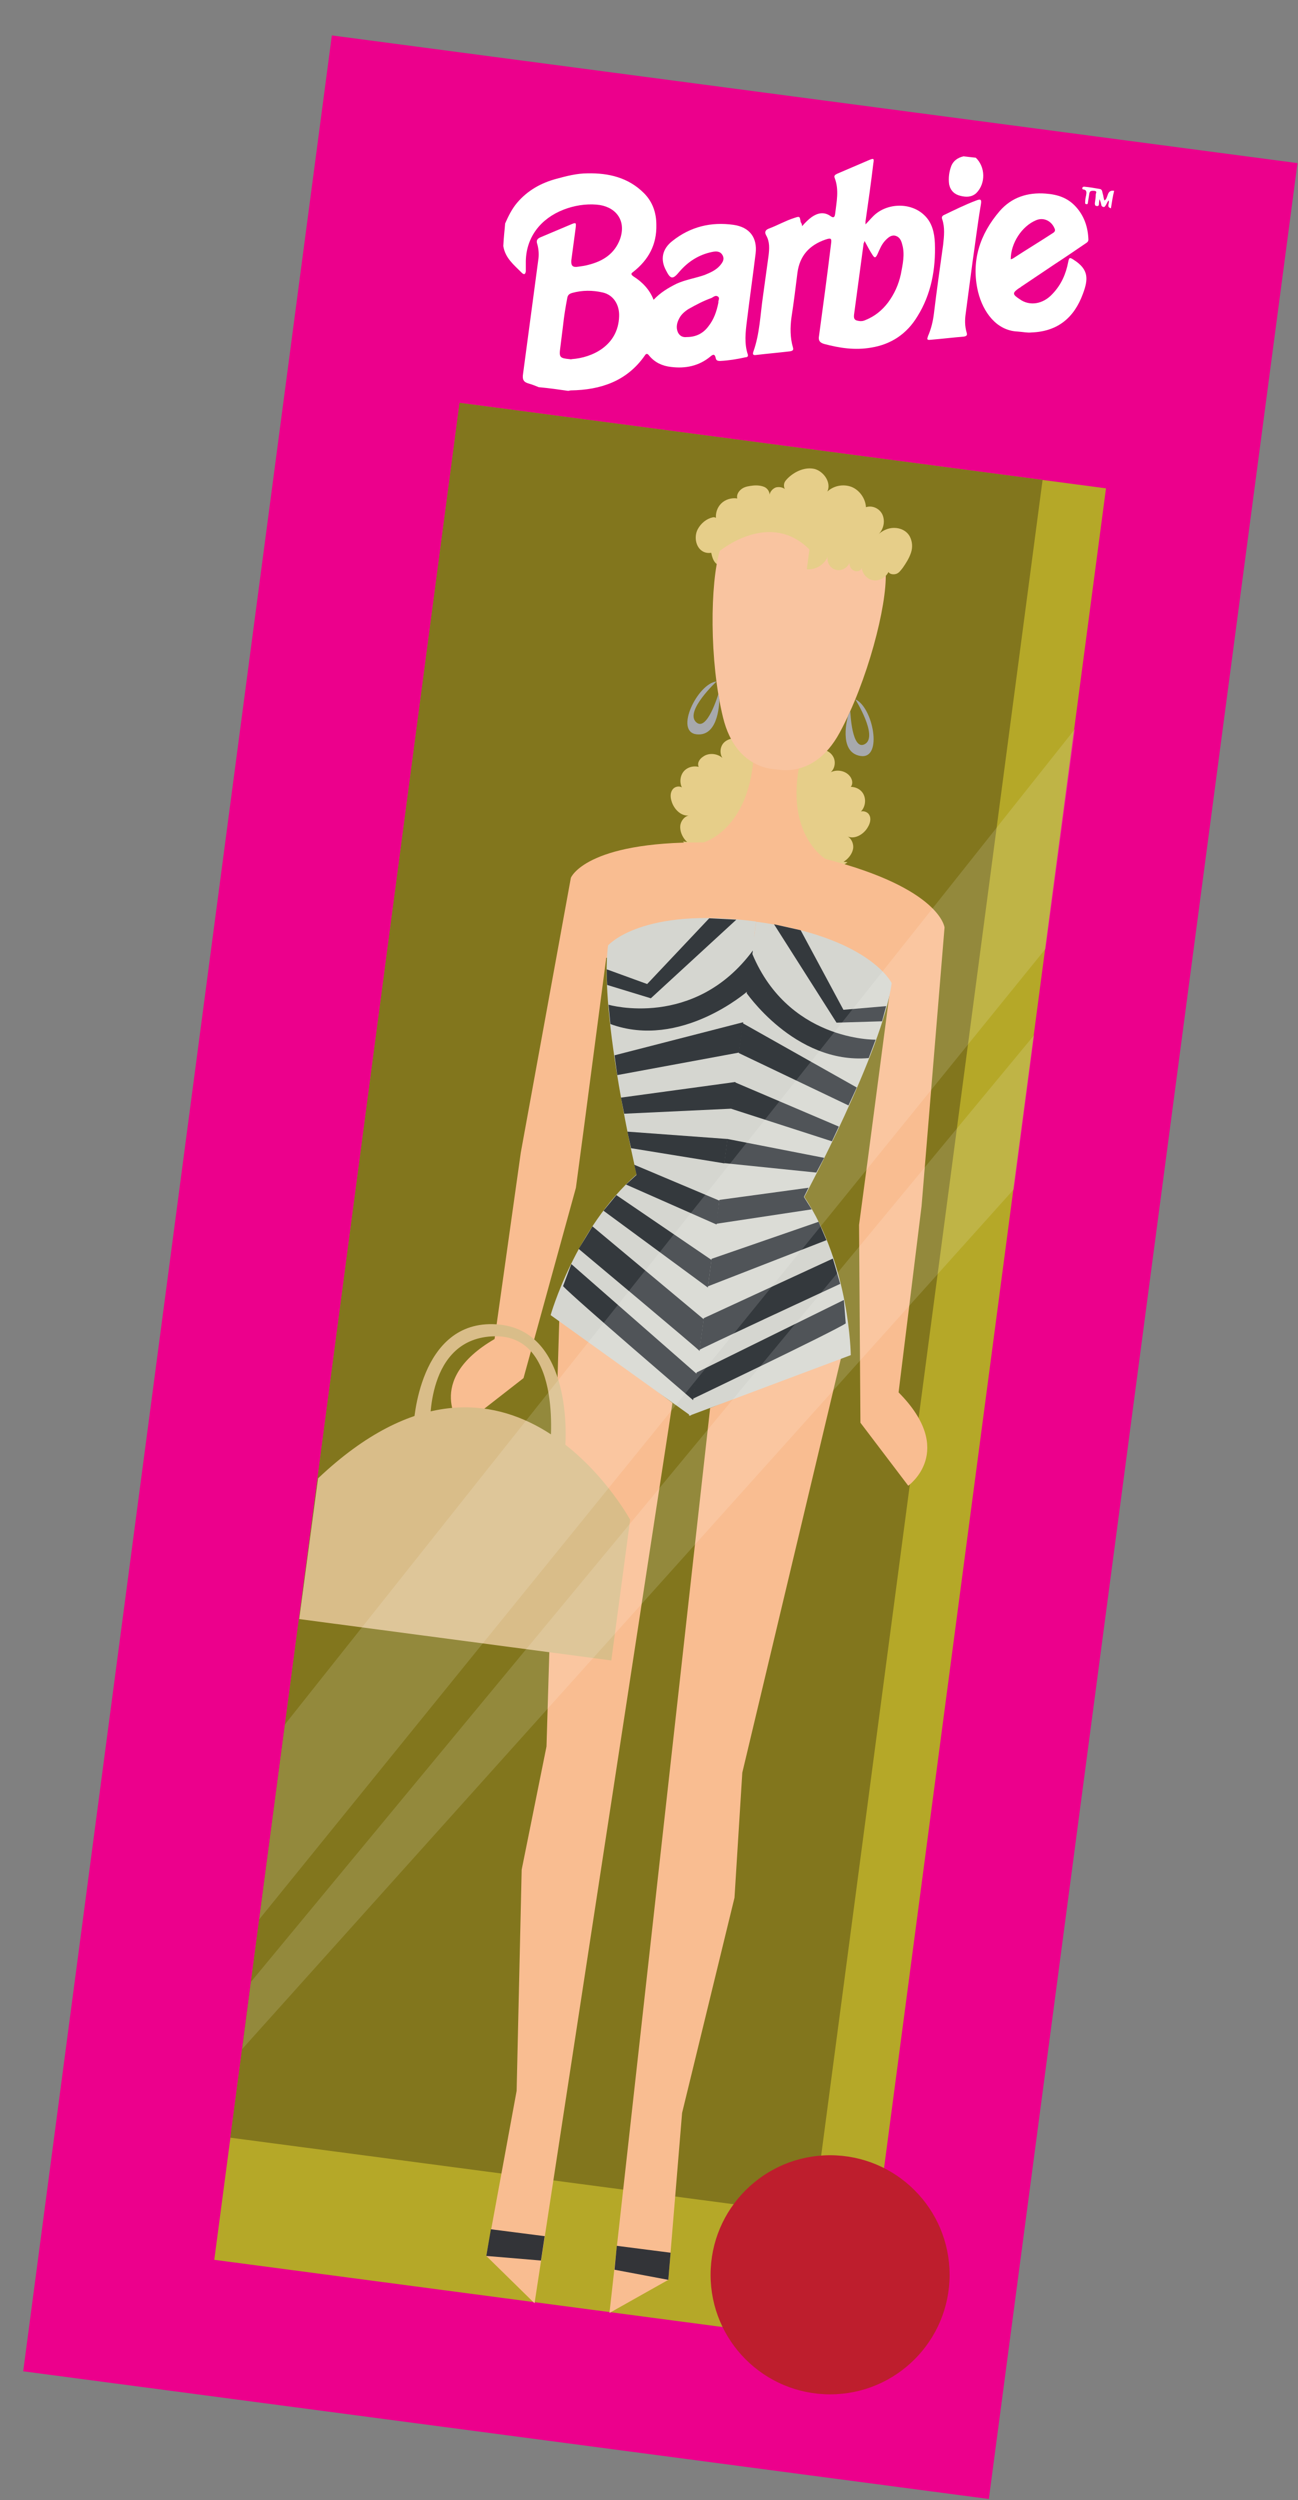 <?xml version="1.0" encoding="utf-8"?>
<!-- Generator: Adobe Illustrator 18.1.1, SVG Export Plug-In . SVG Version: 6.00 Build 0)  -->
<svg version="1.1" id="Layer_1" xmlns="http://www.w3.org/2000/svg" xmlns:xlink="http://www.w3.org/1999/xlink" x="0px" y="0px"
	 viewBox="0 0 282.4 543.7" enable-background="new 0 0 282.4 543.7" xml:space="preserve">
<rect x="0" y="0" width="282.4" height="543.7" fill="#808080" stroke="none"/>
<g>
	
		<rect x="37.7" y="19.4" transform="matrix(0.991 0.131 -0.131 0.991 37.379 -16.462)" fill="#EC008C" width="212" height="512.6"/>
	
		<rect x="72.7" y="95.2" transform="matrix(0.991 0.131 -0.131 0.991 40.428 -16.255)" fill="#B5A828" width="141.9" height="407.5"/>
	
		<rect x="74.5" y="94.4" transform="matrix(0.991 0.131 -0.131 0.991 38.518 -15.702)" fill="#82761D" width="128" height="380.7"/>
	<path fill="#E6CE89" d="M179.1,187c0.9,1.4,3.2,1.3,4.6,0.3c0.9-0.6,1.7-1.6,1.9-2.7c0.2-1.1-0.4-2.4-1.4-2.8
		c1.6,0.9,3.7-0.3,4.6-1.9c0.5-0.8,0.8-1.9,0.3-2.7c-0.4-0.8-1.9-1.1-2.3-0.3c1.4-0.9,1.8-2.9,1-4.3c-0.8-1.4-2.8-1.9-4.3-1.1
		c0.6,0.4,1.5,0,1.8-0.7c0.3-0.7,0-1.5-0.4-2c-1.1-1.4-3.4-1.6-4.7-0.5c1.3-0.6,1.8-2.4,1.1-3.7s-2.3-1.9-3.7-1.6
		c0.1-0.8,0.2-1.6,0-2.4c-0.2-0.8-0.8-1.5-1.6-1.7c-0.3-0.1-0.7,0-1,0.1c-2.2,0.7-3.1,3.2-3.7,5.4c-1,3.3-2,6.7-1.8,10.2
		c0.2,3.9,1.9,7.7,4.5,10.6c1.3,1.4,3,2.7,4.8,3.2c1.9,0.6,4.1,0.3,5.6-0.9"/>
	<polygon fill="#F9BD91" points="154.5,306.2 132.6,503 145.4,495.8 148.4,459.5 159.8,412.7 161.5,385.5 183.2,294.4 	"/>
	<path fill="#F9BD91" d="M168.9,163.7l-5.3,39.8l29.9,12.9l-4.8,36.5l-1.8,13.5l0.3,43l10.4,13.7c0,0,10.6-7.5-2.1-20.3l5-40.5
		l5-60.6c0,0-0.9-8.5-25.9-14.9c0,0-9-5.3-5.5-21.3L168.9,163.7z"/>
	<path fill="#D5D6D0" d="M163.7,203.5l-13.8,104.4l35.2-13.2c0,0-0.2-19.5-10.1-34.4c0,0,17-31.7,19-46.5c0,0-4.8-10.1-29.8-13.4
		L163.7,203.5z"/>
	<path fill="#34393D" d="M150.3,304.4c0,0,30.8-14.7,33.7-16.6l-0.4-5.1l-32.5,16L150.3,304.4z"/>
	<path fill="#34393D" d="M151.7,293.8c0-0.2,31.1-14.6,31.1-14.6l-1.6-5.5l-28.6,13.2L151.7,293.8z"/>
	<polygon fill="#34393D" points="153.6,279.9 179.8,269.7 178.1,265.7 154.4,273.9 	"/>
	<polygon fill="#34393D" points="155.4,266.2 176.6,263 174.9,260.3 175.9,258.3 156.1,261 	"/>
	<polygon fill="#34393D" points="157.1,252.9 177.6,255 179.3,251.8 157.8,247.6 	"/>
	<polygon fill="#34393D" points="158.7,241 181,248.2 182.5,245 159.5,235.2 	"/>
	<polygon fill="#34393D" points="160.3,228.8 184.6,240.4 186.4,236.5 161.2,222.3 	"/>
	<path fill="#34393D" d="M162.1,215.5c0,0,10.7,16,26.9,14.6l1.5-4c0,0-19.5,0.4-27.2-19.6L162.1,215.5z"/>
	<path fill="#34393D" d="M191.9,222.1l-9.9,0.3L168.4,201l5.8,1.3l9.3,17.3l9.3-0.8C192.8,218.8,192.3,220.6,191.9,222.1z"/>
	<polygon fill="#333438" points="133.7,493.6 145.4,495.8 145.9,489.9 134.2,488.4 	"/>
	<path fill="#F9C4A0" d="M174,119.2l-6.3,47.8c0,0,9,3.4,15-7.7c6-11.1,10.3-27.5,10-34.8C192.7,124.5,184.7,113.1,174,119.2z"/>
	<path fill="#E6CE89" d="M155.3,115.4c-0.8,1.7-0.9,3.7-0.4,5.5c0.2,0.7,0.5,1.4,1.1,1.8c0.4,0.3,1,0.4,1.6,0.5
		c2.4,0.1,4.7-1.2,5.9-3.3c-0.7,1.1,0.4,2.6,1.6,3.1c2.4,1,5.5-0.3,6.4-2.8c0.4,1.9,2.1,3.4,4,3.6c1.9,0.2,3.9-1,4.6-2.8
		c-0.3,1.2,0.5,2.6,1.7,2.9c1.2,0.4,2.6-0.4,3-1.5c0,0.7,0.3,1.4,1,1.7c0.6,0.3,1.5,0.1,1.7-0.6c0.1,1.3,1.2,2.5,2.5,2.7
		c1.3,0.2,2.7-0.6,3.3-1.8c0.3,0.5,1.1,0.6,1.7,0.4s1-0.8,1.4-1.3c0.7-1,1.4-2.1,1.8-3.3c0.4-1.2,0.3-2.5-0.3-3.6
		c-0.7-1.2-2-1.8-3.4-1.8c-1.3,0-2.6,0.6-3.6,1.6c1.2-1,1.7-2.7,1.2-4.2s-2.2-2.4-3.7-1.9c-0.1-1.9-1.4-3.7-3.1-4.4
		c-1.8-0.7-3.9-0.3-5.3,1c0.9-1.9-0.7-4.3-2.7-4.9c-2-0.5-4.2,0.4-5.8,1.9c-0.4,0.4-0.8,0.8-0.9,1.3c-0.1,0.5,0,1.2,0.5,1.5
		c-0.5-0.7-1.5-0.9-2.3-0.7c-0.8,0.3-1.4,1.1-1.4,1.9c0.2-0.8-0.4-1.7-1.1-2s-1.6-0.4-2.5-0.3c-0.8,0.1-1.7,0.2-2.4,0.7
		s-1.2,1.3-1,2.1c-1.2-0.2-2.6,0.2-3.5,1.1c-0.9,0.9-1.3,2.2-1.1,3.5c0.3-0.3-0.3-0.6-0.7-0.5c-1.4,0.3-2.6,1.3-3.3,2.6
		c-0.9,1.7-0.4,4.3,1.5,5c1.4,0.5,2.9-0.3,4.1-1"/>
	<path fill="#A7A9AC" d="M184.5,155.7c0,0-2.3,7.9,2.7,8.7s2.7-10.7-1.1-12.3c0,0,5,8,2.1,9.7s-3.2-7.1-3.2-7.1L184.5,155.7z"/>
	<g>
		<path fill="#E6CE89" d="M153.6,183.6c-1.3,1.1-3.4,0.4-4.5-0.9c-0.7-0.8-1.2-2-1.1-3.1s1-2.2,2.1-2.3c-1.8,0.4-3.5-1.3-4-3.1
			c-0.3-0.9-0.3-2,0.4-2.7c0.7-0.7,2.1-0.6,2.3,0.4c-1.1-1.2-1-3.3,0.2-4.4c1.2-1.1,3.2-1.1,4.4,0c-0.7,0.2-1.4-0.4-1.5-1.1
			s0.4-1.4,1-1.8c1.4-1.1,3.7-0.7,4.7,0.7c-1.1-0.9-1.1-2.8-0.1-3.8c1-1,2.7-1.2,4-0.6c0.1-0.8,0.2-1.6,0.6-2.3
			c0.4-0.7,1.2-1.3,2-1.2c0.3,0,0.7,0.2,1,0.4c1.9,1.3,2.1,3.9,2.2,6.2c0.1,3.5,0.1,7-0.9,10.3c-1.2,3.7-3.8,7-7.1,9.1
			c-1.7,1-3.6,1.8-5.5,1.9s-4-0.7-5.2-2.3"/>
		<polygon fill="#F9BD91" points="146.3,305.1 116.3,500.9 105.8,490.6 112.4,454.7 113.5,406.6 118.9,379.8 121.7,286.3 		"/>
		<path fill="#F9BD91" d="M169.4,163.8l-5.3,39.8l-32.2,4.7l-4.8,36.5l-1.8,13.5l-11.4,41.4l-13.6,10.6c0,0-8.3-10,7.3-19.1
			l5.7-40.5l10.9-59.8c0,0,3.1-7.9,28.9-7.7c0,0,10-2.8,10.9-19.2L169.4,163.8z"/>
		<path fill="#D5D6D0" d="M164.1,203.5l-13.8,104.4L119.8,286c0,0,5.3-18.8,18.7-30.6c0,0-8.2-35-6.2-49.8c0,0,7.3-8.5,32.2-5.2
			L164.1,203.5z"/>
		<path fill="#34393D" d="M150.8,304.5c0,0-25.9-22.2-28.3-24.8l1.8-4.8l27.3,23.9L150.8,304.5z"/>
		<path fill="#34393D" d="M152.2,293.8c0-0.2-26.3-22.2-26.3-22.2l3-4.9l24.2,20.2L152.2,293.8z"/>
		<polygon fill="#34393D" points="154,280 131.3,263.3 134.1,259.9 154.8,274 		"/>
		<polygon fill="#34393D" points="155.9,266.3 136.2,257.6 138.5,255.5 138,253.3 156.5,261.1 		"/>
		<polygon fill="#34393D" points="157.6,253 137.3,249.7 136.5,246.1 158.3,247.7 		"/>
		<polygon fill="#34393D" points="159.2,241.1 135.8,242.2 135.1,238.7 160,235.3 		"/>
		<polygon fill="#34393D" points="160.8,228.9 134.3,233.8 133.7,229.5 161.7,222.3 		"/>
		<path fill="#34393D" d="M162.6,215.6c0,0-14.5,12.7-29.8,7.1l-0.4-4.2c0,0,18.7,5.4,31.4-11.8L162.6,215.6z"/>
		<path fill="#34393D" d="M132.1,214.2l9.5,2.9l18.6-17.1l-5.9-0.3l-13.5,14.3l-8.8-3.2C132,210.8,132,212.7,132.1,214.2z"/>
		<polygon fill="#333438" points="117.7,491.6 105.8,490.6 106.8,484.8 118.5,486.3 		"/>
		<path fill="#F9C4A0" d="M176.1,119.5l-6.3,47.8c0,0-9.5,1-12.5-11.3c-3-12.3-2.8-29.2-0.7-36.2
			C156.7,119.8,167.4,110.8,176.1,119.5z"/>
		<path fill="#A7A9AC" d="M156.5,152c0,0,0.1,8.2-4.9,7.7c-5-0.5,0.2-11.1,4.3-11.5c0,0-6.9,6.4-4.5,8.8s4.9-6.1,4.9-6.1L156.5,152z
			"/>
	</g>
	<path fill="#D9BD89" d="M65.1,352.1l67.9,9l4.1-30.6c0,0-26.3-48.4-67.9-9L65.1,352.1z"/>
	<path fill="#D9BD89" d="M123,314.2c0,0,2-25.1-15-26.2S90,309.9,90,309.9l3.6,0.5c0,0-1.1-19.6,14.1-19.8c15.2-0.2,11.9,25,11.9,25
		L123,314.2z"/>
	<g id="VmkIeB.tif">
		<g>
			<path fill="#FFFFFF" d="M109.9,48.6c0.7-1.6,1.5-3.2,2.6-4.5c2.3-2.7,5.2-4.3,8.5-5.2c2.2-0.6,4.5-1.2,6.8-1.2
				c4.6-0.1,8.9,0.9,12.3,4.3c1.9,1.9,2.7,4.3,2.7,6.9c0.1,4.3-1.7,7.6-5,10.2c-0.4,0.3-0.7,0.5,0,1c1.9,1.2,3.5,2.8,4.4,5.1
				c1.5-1.6,3.2-2.6,5-3.5c2-0.9,4.1-1.2,6.1-1.9c1.2-0.5,2.4-1,3.3-2c0.6-0.7,1.1-1.4,0.6-2.3c-0.5-0.9-1.4-0.9-2.3-0.7
				c-2.9,0.6-5.2,2.1-7.1,4.3c-1.4,1.7-1.9,1.7-2.9-0.3c-1.3-2.4-0.8-4.7,1.4-6.4c3.9-3.1,8.4-4.2,13.3-3.5c3.5,0.5,5.2,2.8,4.8,6.2
				c-0.6,4.9-1.3,9.8-1.9,14.7c-0.3,2.4-0.6,4.9,0.2,7.3c0.1,0.4-0.1,0.6-0.5,0.6c-1.8,0.4-3.6,0.7-5.5,0.8c-0.6,0-0.9-0.1-1-0.7
				c-0.2-0.8-0.5-0.8-1.1-0.3c-2.5,2.1-5.5,2.7-8.6,2.3c-1.9-0.2-3.6-1-4.8-2.5c-0.3-0.4-0.6-0.5-0.9,0c-3.9,5.6-9.6,7.5-16.1,7.6
				c-0.2,0-0.4,0.1-0.6,0.1c-2.1-0.3-4.2-0.6-6.4-0.8c-0.7-0.3-1.5-0.6-2.2-0.8c-1.1-0.3-1.4-0.9-1.2-2.1c1.1-8.2,2.2-16.5,3.3-24.7
				c0.2-1.2,0.1-2.4-0.2-3.5c-0.3-0.8,0-1.2,0.7-1.5c2.1-0.9,4.3-1.8,6.4-2.7c1.4-0.6,1.4-0.6,1.2,1c-0.3,2.2-0.6,4.4-0.9,6.7
				c-0.1,1.2,0.3,1.6,1.5,1.4c0.7-0.1,1.5-0.2,2.2-0.4c3.2-0.8,5.7-2.4,6.9-5.6c1.5-4.3-1.2-7.2-5.1-7.5c-2.4-0.2-4.9,0.2-7.2,1.1
				c-4.9,1.9-8.3,6-8.2,11.7c0,0.6,0,1.1,0,1.7c-0.1,0.7-0.4,0.8-0.9,0.3c-1.7-1.7-3.6-3.2-4-5.8C109.6,51.4,109.8,50,109.9,48.6z
				 M122.5,70.8c-0.2,1.6-0.4,3.2-0.6,4.8c-0.3,2.1-0.1,2.3,2,2.5c0.2,0,0.3,0.1,0.5,0c4.4-0.3,10.1-2.9,10.3-9.3
				c0.1-2.6-1.3-4.7-3.6-5.2c-2.2-0.5-4.4-0.5-6.6,0.1c-0.7,0.2-1,0.5-1.1,1.2C123,67,122.7,68.9,122.5,70.8z M156.3,65.8
				c-0.1-0.4,0.4-1-0.1-1.3c-0.5-0.4-1,0.1-1.4,0.3c-1.7,0.6-3.4,1.5-5,2.4c-0.8,0.5-1.6,1.2-2,2c-0.5,0.9-0.8,2-0.3,3.1
				c0.4,0.8,1.1,1.1,1.9,1c1.9,0,3.5-0.7,4.7-2.3C155.3,69.5,155.9,67.8,156.3,65.8z"/>
			<path fill="#FFFFFF" d="M212.3,34.3c2.1,2,2.2,5.6,0.1,7.7c-1,0.9-2.2,0.9-3.4,0.6c-1.3-0.3-2.2-1.1-2.5-2.5
				c-0.2-1.4,0-2.8,0.5-4.1c0.5-1.1,1.4-1.7,2.6-2C210.5,34.1,211.4,34.2,212.3,34.3z"/>
			<path fill="#FFFFFF" d="M241.7,45.3c-1.1-0.3-0.2-1.2-0.5-1.7c-0.3,0.3-0.4,0.7-0.6,1c-0.2,0.3-0.3,0.5-0.6,0.4
				c-0.3-0.1-0.4-0.3-0.4-0.5c-0.1-0.4-0.2-0.8-0.4-1.2c0,0.3-0.1,0.6-0.1,1c0,0.3-0.1,0.6-0.5,0.5c-0.4,0-0.4-0.4-0.4-0.6
				c0.1-0.7,0.2-1.3,0.2-1.9c0-0.3,0.4-0.7-0.3-0.8c-0.5,0-1-0.1-1.1,0.6c-0.1,0.6-0.2,1.3-0.3,1.9c0,0.2-0.1,0.5-0.3,0.4
				c-0.4,0-0.3-0.3-0.3-0.5c0-0.5,0.1-1,0.2-1.4c0.1-0.6,0.2-1.2-0.6-1.3c-0.2,0-0.3-0.2-0.2-0.4c0.1-0.2,0.3-0.2,0.4-0.2
				c1.1,0.1,2.3,0.3,3.4,0.5c0.6,0.1,0.5,0.8,0.7,1.3c0.1,0.4,0.1,0.8,0.3,1.2c0.9-0.5,0.4-2.4,2.1-2.1
				C242.1,42.7,241.9,44,241.7,45.3z"/>
			<path fill="#FFFFFF" d="M174.5,49.2c0.7-0.8,1.4-1.5,2.1-2c1.3-0.9,2.7-1.2,4.1-0.2c0.7,0.5,0.9,0.2,1-0.5
				c0.3-2.6,0.9-5.2-0.1-7.8c-0.2-0.5,0.1-0.7,0.5-0.9c2.3-1,4.7-2,7-3c1-0.4,1.1-0.4,0.9,0.8c-0.5,4.2-1.1,8.4-1.7,12.6
				c0,0.1,0,0.3,0,0.6c0.6-0.6,1.1-1.2,1.6-1.7c2.9-3,8.2-3.2,11.2-0.3c1.7,1.6,2.2,3.8,2.3,6.1c0.2,5.6-0.8,11.1-3.8,15.9
				c-2.3,3.8-5.7,6.1-10.1,6.8c-3.5,0.6-6.8,0.1-10.2-0.8c-1-0.3-1.3-0.8-1.1-1.8c0.9-6.6,1.8-13.3,2.6-19.9c0.2-1.3,0-1.4-1.2-1
				c-3.5,1.2-5.6,3.5-6.1,7.2c-0.4,3.2-0.8,6.5-1.3,9.7c-0.3,2.2-0.3,4.4,0.3,6.5c0.2,0.6,0,0.8-0.6,0.9c-2.5,0.3-4.9,0.5-7.4,0.8
				c-0.6,0.1-0.8-0.1-0.6-0.7c1.4-3.9,1.5-8,2.1-12.1c0.4-2.9,0.8-5.8,1.2-8.7c0.2-1.6,0.3-3.1-0.5-4.5c-0.4-0.7-0.2-1.2,0.6-1.5
				c1.9-0.7,3.6-1.7,5.5-2.3c1.2-0.4,1.2-0.4,1.4,0.9C174.4,48.6,174.5,48.8,174.5,49.2z M188.1,52.4c-0.1,0.3-0.1,0.4-0.2,0.5
				c-0.7,5.2-1.4,10.4-2.1,15.6c-0.1,1,0.3,1.2,1.1,1.3c0.5,0.1,1,0,1.4-0.2c2-0.8,3.6-2.1,4.9-3.8c1.4-1.9,2.3-3.9,2.8-6.2
				c0.4-2.1,0.9-4.3,0.3-6.4c-0.2-0.8-0.5-1.6-1.4-1.9c-0.9-0.3-1.6,0.3-2.2,0.9c-0.9,0.9-1.3,2-1.8,3.1c-0.4,0.8-0.6,0.9-1.1,0.1
				C189.2,54.5,188.7,53.5,188.1,52.4z"/>
			<path fill="#FFFFFF" d="M221.4,72.1c-4.6-0.2-7.5-4.2-8.6-8.6c-1.6-6.7,0.4-12.6,4.7-17.6c2.6-3,6.1-4.1,10-3.8
				c2.6,0.2,4.8,0.9,6.6,2.9c1.8,2,2.6,4.4,2.7,7.1c0,0.5-0.4,0.7-0.7,0.9c-2.2,1.5-4.4,3-6.7,4.5c-2.4,1.6-4.9,3.3-7.3,4.9
				c-0.1,0.1-0.2,0.2-0.3,0.2c-1.6,1.1-1.6,1.4,0.1,2.5c2.1,1.5,5,1.1,7.1-1.2c1.9-2,2.9-4.3,3.4-6.9c0.2-1,0.3-1.1,1.2-0.5
				c3.3,2.1,3.2,4.2,2,7.4c-1.9,5.2-5.5,8.2-11.2,8.4C223.5,72.4,222.7,72.2,221.4,72.1z M219.9,56.4c0.2-0.1,0.4-0.1,0.5-0.2
				c2.9-1.9,5.9-3.7,8.8-5.6c0.4-0.3,0.4-0.6,0.2-1c-0.7-1.6-2.4-2.4-4-1.7C222.3,49.2,219.9,52.9,219.9,56.4z"/>
			<path fill="#FFFFFF" d="M211.6,56.9c-0.5,3.8-1,7.5-1.5,11.3c-0.2,1.4-0.2,2.7,0.2,4.1c0.2,0.6,0,0.8-0.6,0.9
				c-2.4,0.2-4.9,0.5-7.3,0.7c-0.8,0.1-0.7-0.2-0.5-0.8c0.7-1.6,1.1-3.3,1.3-5c0.6-5,1.3-9.9,2-14.9c0.2-1.9,0.4-3.7-0.2-5.5
				c-0.2-0.5,0-0.8,0.5-1c2.3-1.1,4.5-2.2,6.9-3.1c1-0.4,1.2-0.2,1,0.9C212.7,48.6,212.2,52.8,211.6,56.9z"/>
		</g>
	</g>
	<circle fill="#BE1E2D" cx="180.6" cy="494.7" r="26"/>
	<polygon opacity="0.14" fill="#FFFFFF" points="56.4,417.4 227.5,206.3 233.9,158.5 62,375 	"/>
	<polygon opacity="0.14" fill="#FFFFFF" points="54.6,431 225,225.1 220.6,258.6 52.7,445.6 	"/>
</g>
</svg>
